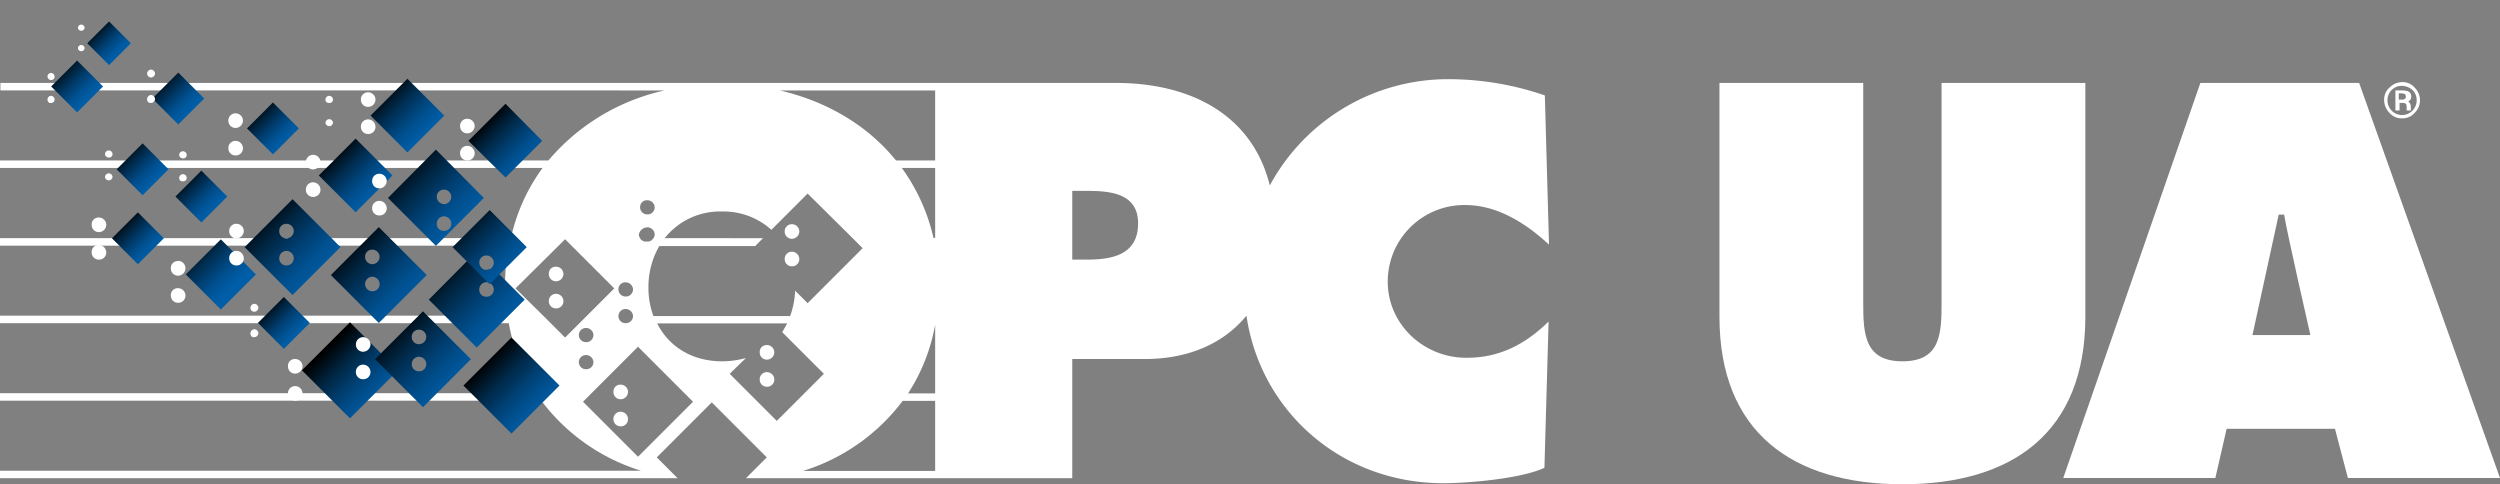 <svg xmlns="http://www.w3.org/2000/svg" xmlns:xlink="http://www.w3.org/1999/xlink" width="599.9" height="116.2" viewBox="0 0 599.9 116.2">
  <rect x="0" y="0" width="599.9" height="116.2" fill="#808080" stroke="none"/>
  <defs>
    <style>
      .cls-1 {
        fill: none;
      }

      .cls-2 {
        clip-path: url(#clip-path);
      }

      .cls-3 {
        fill: url(#linear-gradient);
      }

      .cls-4 {
        clip-path: url(#clip-path-2);
      }

      .cls-5 {
        fill: url(#linear-gradient-2);
      }

      .cls-6 {
        clip-path: url(#clip-path-3);
      }

      .cls-7 {
        fill: url(#linear-gradient-3);
      }

      .cls-8 {
        clip-path: url(#clip-path-4);
      }

      .cls-9 {
        fill: url(#linear-gradient-4);
      }

      .cls-10 {
        clip-path: url(#clip-path-5);
      }

      .cls-11 {
        fill: url(#linear-gradient-5);
      }

      .cls-12 {
        clip-path: url(#clip-path-6);
      }

      .cls-13 {
        fill: url(#linear-gradient-6);
      }

      .cls-14 {
        clip-path: url(#clip-path-7);
      }

      .cls-15 {
        fill: url(#linear-gradient-7);
      }

      .cls-16 {
        clip-path: url(#clip-path-8);
      }

      .cls-17 {
        fill: url(#linear-gradient-8);
      }

      .cls-18 {
        clip-path: url(#clip-path-9);
      }

      .cls-19 {
        fill: url(#linear-gradient-9);
      }

      .cls-20 {
        clip-path: url(#clip-path-10);
      }

      .cls-21 {
        fill: url(#linear-gradient-10);
      }

      .cls-22 {
        clip-path: url(#clip-path-11);
      }

      .cls-23 {
        fill: url(#linear-gradient-11);
      }

      .cls-24 {
        clip-path: url(#clip-path-12);
      }

      .cls-25 {
        fill: url(#linear-gradient-12);
      }

      .cls-26 {
        clip-path: url(#clip-path-13);
      }

      .cls-27 {
        fill: url(#linear-gradient-13);
      }

      .cls-28 {
        clip-path: url(#clip-path-14);
      }

      .cls-29 {
        fill: url(#linear-gradient-14);
      }

      .cls-30 {
        clip-path: url(#clip-path-15);
      }

      .cls-31 {
        fill: url(#linear-gradient-15);
      }

      .cls-32 {
        clip-path: url(#clip-path-16);
      }

      .cls-33 {
        fill: url(#linear-gradient-16);
      }

      .cls-34 {
        clip-path: url(#clip-path-17);
      }

      .cls-35 {
        fill: url(#linear-gradient-17);
      }

      .cls-36 {
        clip-path: url(#clip-path-18);
      }

      .cls-37 {
        fill: url(#linear-gradient-18);
      }

      .cls-38 {
        clip-path: url(#clip-path-19);
      }

      .cls-39 {
        fill: url(#linear-gradient-19);
      }

      .cls-40 {
        clip-path: url(#clip-path-20);
      }

      .cls-41 {
        fill: url(#linear-gradient-20);
      }
    </style>
    <clipPath id="clip-path" transform="translate(0 5.15)">
      <rect class="cls-1" x="14.1" y="11.2" width="8.8" height="8.8" transform="translate(-5.61 17.66) rotate(-45.02)"/>
    </clipPath>
    <linearGradient id="linear-gradient" x1="-488.43" y1="359" x2="-485.6" y2="359" gradientTransform="translate(2284.84 363.43) rotate(45) scale(3.79)" gradientUnits="userSpaceOnUse">
      <stop offset="0"/>
      <stop offset="0.04" stop-color="#000509"/>
      <stop offset="0.28" stop-color="#002541"/>
      <stop offset="0.51" stop-color="#003d6e"/>
      <stop offset="0.71" stop-color="#004f8e"/>
      <stop offset="0.88" stop-color="#005aa1"/>
      <stop offset="1" stop-color="#005ea8"/>
    </linearGradient>
    <clipPath id="clip-path-2" transform="translate(0 5.15)">
      <rect class="cls-1" x="38.38" y="14.09" width="8.8" height="8.8" transform="translate(-0.55 35.65) rotate(-44.98)"/>
    </clipPath>
    <linearGradient id="linear-gradient-2" x1="-485.11" y1="356.41" x2="-482.28" y2="356.41" gradientTransform="translate(2293.06 364.31) rotate(45) scale(3.79)" xlink:href="#linear-gradient"/>
    <clipPath id="clip-path-3" transform="translate(0 5.15)">
      <rect class="cls-1" x="29.82" y="31.07" width="8.8" height="8.8" transform="translate(-15.06 34.57) rotate(-44.98)"/>
    </clipPath>
    <linearGradient id="linear-gradient-3" x1="-484.14" y1="359.49" x2="-481.3" y2="359.49" gradientTransform="translate(2290.42 370.42) rotate(45) scale(3.79)" xlink:href="#linear-gradient"/>
    <clipPath id="clip-path-4" transform="translate(0 5.15)">
      <rect class="cls-1" x="63.71" y="67.93" width="8.8" height="8.8" transform="translate(-31.19 69.35) rotate(-45)"/>
    </clipPath>
    <linearGradient id="linear-gradient-4" x1="-475.62" y1="359.85" x2="-472.79" y2="359.85" gradientTransform="translate(2302.78 383.59) rotate(45) scale(3.79)" xlink:href="#linear-gradient"/>
    <clipPath id="clip-path-5" transform="translate(0 5.15)">
      <rect class="cls-1" x="28.69" y="47.63" width="8.8" height="8.8" transform="translate(-27.1 38.64) rotate(-45)"/>
    </clipPath>
    <linearGradient id="linear-gradient-5" x1="-482.32" y1="361.62" x2="-479.49" y2="361.62" gradientTransform="translate(2290.82 376.57) rotate(45) scale(3.79)" xlink:href="#linear-gradient"/>
    <clipPath id="clip-path-6" transform="translate(0 5.15)">
      <rect class="cls-1" x="43.92" y="37.62" width="8.8" height="8.8" transform="translate(-15.56 46.47) rotate(-45)"/>
    </clipPath>
    <linearGradient id="linear-gradient-6" x1="-481.64" y1="358.58" x2="-478.81" y2="358.58" gradientTransform="translate(2295.38 372.75) rotate(45) scale(3.79)" xlink:href="#linear-gradient"/>
    <clipPath id="clip-path-7" transform="translate(0 5.15)">
      <rect class="cls-1" x="61.09" y="21.26" width="8.8" height="8.8" transform="translate(1.05 53.85) rotate(-45.02)"/>
    </clipPath>
    <linearGradient id="linear-gradient-7" x1="-481.57" y1="354.53" x2="-478.73" y2="354.53" gradientTransform="translate(2301.87 367.11) rotate(45) scale(3.79)" xlink:href="#linear-gradient"/>
    <clipPath id="clip-path-8" transform="translate(0 5.15)">
      <rect class="cls-1" x="75.83" y="75.56" width="16.3" height="16.3" transform="translate(-34.6 83.92) rotate(-45.01)"/>
    </clipPath>
    <linearGradient id="linear-gradient-8" x1="-565.39" y1="349.67" x2="-562.56" y2="349.67" gradientTransform="translate(4621.62 1153.33) rotate(45) scale(7.02)" xlink:href="#linear-gradient"/>
    <clipPath id="clip-path-9" transform="translate(0 5.15)">
      <rect class="cls-1" x="47.04" y="54.75" width="11.9" height="11.9" transform="translate(-27.4 55.22) rotate(-44.98)"/>
    </clipPath>
    <linearGradient id="linear-gradient-9" x1="-529.88" y1="354.57" x2="-527.04" y2="354.57" gradientTransform="translate(3253.35 695.82) rotate(45) scale(5.13)" xlink:href="#linear-gradient"/>
    <clipPath id="clip-path-10" transform="translate(0 5.15)">
      <rect class="cls-1" x="91.51" y="16.34" width="12.5" height="12.5" transform="translate(12.66 75.74) rotate(-45)"/>
    </clipPath>
    <linearGradient id="linear-gradient-10" x1="-536.73" y1="346.7" x2="-533.9" y2="346.7" gradientTransform="translate(3470.75 749.34) rotate(45) scale(5.41)" xlink:href="#linear-gradient"/>
    <clipPath id="clip-path-11" transform="translate(0 5.15)">
      <rect class="cls-1" x="79.09" y="30.71" width="12.5" height="12.5" transform="translate(-1.13 71.19) rotate(-45.02)"/>
    </clipPath>
    <linearGradient id="linear-gradient-11" x1="-536.58" y1="348.97" x2="-533.75" y2="348.97" gradientTransform="translate(3467.03 754.58) rotate(45) scale(5.41)" xlink:href="#linear-gradient"/>
    <clipPath id="clip-path-12" transform="translate(0 5.15)">
      <polygon class="cls-1" points="112.4 28.65 121.3 37.45 130.1 28.65 121.3 19.75 112.4 28.65"/>
    </clipPath>
    <linearGradient id="linear-gradient-12" x1="-540.12" y1="344.95" x2="-537.29" y2="344.95" gradientTransform="translate(3646.36 806.7) rotate(45) scale(5.64)" xlink:href="#linear-gradient"/>
    <clipPath id="clip-path-13" transform="translate(0 5.15)">
      <rect class="cls-1" x="22.47" y="1.53" width="7.4" height="7.4" transform="translate(3.97 20.04) rotate(-45)"/>
    </clipPath>
    <linearGradient id="linear-gradient-13" x1="-452.77" y1="360.36" x2="-449.94" y2="360.36" gradientTransform="translate(1850.19 215.16) rotate(45) scale(3.18)" xlink:href="#linear-gradient"/>
    <clipPath id="clip-path-14" transform="translate(0 5.15)">
      <path class="cls-1" d="M67,56.85a1.77,1.77,0,0,1,1.7-1.8,1.79,1.79,0,0,1,1.8,1.8,1.71,1.71,0,0,1-1.8,1.7,1.69,1.69,0,0,1-1.7-1.7m0-6.6a1.69,1.69,0,0,1,1.7-1.7,1.77,1.77,0,0,1,1.8,1.7,1.79,1.79,0,0,1-1.8,1.8,1.71,1.71,0,0,1-1.7-1.8m-8.3,3.9,11.5,11.5,11.5-11.5L70.2,42.65Z"/>
    </clipPath>
    <linearGradient id="linear-gradient-14" x1="-583.29" y1="347.13" x2="-580.46" y2="347.13" gradientTransform="translate(5443.71 1417.12) rotate(45) scale(8.18)" xlink:href="#linear-gradient"/>
    <clipPath id="clip-path-15" transform="translate(0 5.15)">
      <path class="cls-1" d="M87.6,63.05a1.77,1.77,0,0,1,1.7-1.8,1.79,1.79,0,0,1,1.8,1.8,1.71,1.71,0,0,1-1.8,1.7,1.75,1.75,0,0,1-1.7-1.7m0-6.6a1.69,1.69,0,0,1,1.7-1.7,1.77,1.77,0,0,1,1.8,1.7,1.79,1.79,0,0,1-1.8,1.8,1.77,1.77,0,0,1-1.7-1.8m-8.2,4.4,11.5,11.5,11.5-11.5L90.9,49.35Z"/>
    </clipPath>
    <linearGradient id="linear-gradient-15" x1="-581.76" y1="346.34" x2="-578.93" y2="346.34" gradientTransform="translate(5451.39 1419.67) rotate(45) scale(8.18)" xlink:href="#linear-gradient"/>
    <clipPath id="clip-path-16" transform="translate(0 5.15)">
      <path class="cls-1" d="M104.8,48.55a1.77,1.77,0,0,1,1.7-1.8,1.79,1.79,0,0,1,1.8,1.8,1.71,1.71,0,0,1-1.8,1.7,1.63,1.63,0,0,1-1.7-1.7m0-6.5a1.69,1.69,0,0,1,1.7-1.7,1.77,1.77,0,0,1,1.8,1.7,1.79,1.79,0,0,1-1.8,1.8,1.84,1.84,0,0,1-1.7-1.8m-11.7.3,11.5,11.5,11.5-11.5-11.5-11.6Z"/>
    </clipPath>
    <linearGradient id="linear-gradient-16" x1="-582.01" y1="344.53" x2="-579.18" y2="344.53" gradientTransform="translate(5455.3 1412.84) rotate(45) scale(8.18)" xlink:href="#linear-gradient"/>
    <clipPath id="clip-path-17" transform="translate(0 5.15)">
      <path class="cls-1" d="M98.8,82.25a1.77,1.77,0,0,1,1.7-1.8,1.79,1.79,0,0,1,1.8,1.8,1.71,1.71,0,0,1-1.8,1.7,1.69,1.69,0,0,1-1.7-1.7m0-6.6a1.69,1.69,0,0,1,1.7-1.7,1.77,1.77,0,0,1,1.8,1.7,1.79,1.79,0,0,1-1.8,1.8,1.71,1.71,0,0,1-1.7-1.8M90,81.05l11.5,11.5L113,81.05l-11.5-11.5Z"/>
    </clipPath>
    <linearGradient id="linear-gradient-17" x1="-580.04" y1="346.87" x2="-577.2" y2="346.87" gradientTransform="translate(5455.14 1426.8) rotate(45) scale(8.18)" xlink:href="#linear-gradient"/>
    <clipPath id="clip-path-18" transform="translate(0 5.15)">
      <path class="cls-1" d="M115,64.35a1.77,1.77,0,0,1,1.7-1.8,1.79,1.79,0,0,1,1.8,1.8,1.71,1.71,0,0,1-1.8,1.7,1.63,1.63,0,0,1-1.7-1.7m-12.1,2.4,11.5,11.5,11.5-11.5-7.3-7.3-3.6.3-.6-4.6Z"/>
    </clipPath>
    <linearGradient id="linear-gradient-18" x1="-580.09" y1="345.35" x2="-577.26" y2="345.35" gradientTransform="translate(5458.37 1421.33) rotate(45) scale(8.18)" xlink:href="#linear-gradient"/>
    <clipPath id="clip-path-19" transform="translate(0 5.15)">
      <path class="cls-1" d="M115,57.85a1.69,1.69,0,0,1,1.7-1.7,1.77,1.77,0,0,1,1.8,1.7,1.79,1.79,0,0,1-1.8,1.8,1.84,1.84,0,0,1-1.7-1.8m-6.4-3.7,8.9,8.9,8.9-8.9-8.9-8.9Z"/>
    </clipPath>
    <linearGradient id="linear-gradient-19" x1="-562.55" y1="345.65" x2="-559.72" y2="345.65" gradientTransform="translate(4515.52 1104.45) rotate(45) scale(6.86)" xlink:href="#linear-gradient"/>
    <clipPath id="clip-path-20" transform="translate(0 5.15)">
      <rect class="cls-1" x="114.59" y="79.22" width="16.3" height="16.3" transform="translate(-25.83 112.4) rotate(-45.01)"/>
    </clipPath>
    <linearGradient id="linear-gradient-20" x1="-561.67" y1="347.48" x2="-558.84" y2="347.48" gradientTransform="translate(4591.41 1140.06) rotate(45) scale(6.96)" xlink:href="#linear-gradient"/>
  </defs>
  <title>opcAsset 1</title>
  <g id="Layer_2" data-name="Layer 2" fill="#FFFFFF">
    <g id="layer">
      <path d="M260.7,57.15h-3.4V40.65h3.2c5.6,0,12.6.4,12.6,7.8,0,7.7-6.5,8.7-12.4,8.7m-36.3-23.8H215c-6.8-8.4-16.6-14.2-27.9-16.8h37.3v16.8Zm0,18.6H224a46,46,0,0,0-7.6-16.8h8Zm0,37.3h-6.5a44.58,44.58,0,0,0,6.5-16.5Zm0,18.6H192.7a47.44,47.44,0,0,0,23.9-16.8h7.8Zm-33.2-16.8-4.8,4.8-4.8-4.8h0l-1.8-1.8h0l-4.7-4.7,3.9-3.8a21.21,21.21,0,0,1-5.7.8c-7.2,0-12.8-3.5-15.6-9.1h31.2l-1.2,2.1,10,10-5.6,5.6Zm-38.1,13.4-13.2-13.2.2-.2h0l1.8-1.8h0l11.2-11.2,13.2,13.2Zm-14.2-22.7a1.69,1.69,0,0,1,1.7-1.7,1.77,1.77,0,0,1,1.8,1.7,1.71,1.71,0,0,1-1.8,1.7,1.69,1.69,0,0,1-1.7-1.7m3.5-6.5a1.71,1.71,0,0,1-1.8,1.7,1.7,1.7,0,1,1,0-3.4,1.77,1.77,0,0,1,1.8,1.7m-10.2-2.8h0l-1.8-1.8h0l-6.7-6.6L134,53.85h0l1.6-1.6,1.6,1.6,10.2,10.2h0l-6.6,6.6-1.8,1.8-3.4,3.4ZM150.1,69a1.77,1.77,0,0,1,1.8,1.7,1.71,1.71,0,0,1-1.8,1.7,1.7,1.7,0,0,1,0-3.4m0-6.4a1.77,1.77,0,0,1,1.8,1.7,1.71,1.71,0,0,1-1.8,1.7,1.69,1.69,0,0,1-1.7-1.7,1.63,1.63,0,0,1,1.7-1.7m5.2-13.2a1.77,1.77,0,0,1,1.8,1.7,1.61,1.61,0,0,1-.3.9c-.1.2-.3.3-.4.5h0c-.1,0-.1.1-.2.1h0c-.1,0-.1.1-.2.1h0c-.1,0-.1,0-.2.1h-1.2c-.1,0-.1,0-.2-.1h0c-.1,0-.1-.1-.2-.1h0c-.1,0-.1-.1-.2-.1h0a1,1,0,0,1-.4-.5,1.61,1.61,0,0,1-.3-.9,2.13,2.13,0,0,1,2-1.7m0-6.5a1.77,1.77,0,0,1,1.8,1.7,1.71,1.71,0,0,1-1.8,1.7,1.69,1.69,0,0,1-1.7-1.7,1.63,1.63,0,0,1,1.7-1.7m26,10.9,1.8-1.8H159.5a16.93,16.93,0,0,1,13.8-6.4A17.11,17.11,0,0,1,185.1,50l8.7-8.7L204.6,52h0l1.8,1.8h0l.6.6h0l-13.2,13.2-3-3a20,20,0,0,1-1.2,6.1H156.8a19.23,19.23,0,0,1-1.2-6.9,19.5,19.5,0,0,1,2.6-9.9h23.1ZM333,62.35a18.37,18.37,0,0,1,18.6-18.3c7.7,0,14.6,4.4,20.1,9.5l-1-35.8a71.06,71.06,0,0,0-22.9-3.9,48.61,48.61,0,0,0-43.1,25.5c-4.1-16.6-18.5-24.6-37-24.6H.1v1.8H159.5a50.75,50.75,0,0,0-27.9,16.8H0v1.8H130.2A44.38,44.38,0,0,0,122.6,52H0v1.8H122.1a47.59,47.59,0,0,0-.9,9.4,58.66,58.66,0,0,0,.5,7.4H0v1.8H122.1a44.47,44.47,0,0,0,6.6,16.8H0V91H129.9a47.44,47.44,0,0,0,23.9,16.8H0v1.8H162.6l-5-5,13.2-13.2,13.2,13.2-5,5h78.3V81h17.4c10.6,0,19-3.8,24.4-10.4,3.4,23.1,22.9,40.2,47.2,40.2,6.1,0,18.8-1.1,24.3-3.7l1-35.1c-5.5,5.4-11.7,8.7-19.6,8.7-10.2.1-19-7.9-19-18.3" transform="translate(0 5.15)"/>
      <g class="cls-2">
        <polygon class="cls-3" points="18.4 8.3 30.9 20.8 18.4 33.2 6 20.8 18.4 8.3"/>
      </g>
      <g class="cls-4">
        <polygon class="cls-5" points="42.8 11.2 55.2 23.6 42.8 36 30.4 23.6 42.8 11.2"/>
      </g>
      <g class="cls-6">
        <polygon class="cls-7" points="34.2 28.1 46.6 40.6 34.2 53 21.8 40.6 34.2 28.1"/>
      </g>
      <g class="cls-8">
        <polygon class="cls-9" points="68.1 65.1 80.5 77.5 68.1 89.9 55.7 77.5 68.1 65.1"/>
      </g>
      <g class="cls-10">
        <polygon class="cls-11" points="33.1 44.8 45.5 57.2 33.1 69.6 20.7 57.2 33.1 44.8"/>
      </g>
      <g class="cls-12">
        <polygon class="cls-13" points="48.3 34.7 60.7 47.2 48.3 59.6 35.9 47.2 48.3 34.7"/>
      </g>
      <g class="cls-14">
        <polygon class="cls-15" points="65.5 18.4 77.9 30.8 65.5 43.2 53.1 30.8 65.5 18.4"/>
      </g>
      <g class="cls-16">
        <polygon class="cls-17" points="84 65.8 107 88.8 84 111.8 61 88.8 84 65.8"/>
      </g>
      <g class="cls-18">
        <polygon class="cls-19" points="53 49 69.8 65.8 53 82.6 36.2 65.8 53 49"/>
      </g>
      <g class="cls-20">
        <polygon class="cls-21" points="97.7 10 115.5 27.7 97.7 45.4 80 27.7 97.7 10"/>
      </g>
      <g class="cls-22">
        <polygon class="cls-23" points="85.4 24.4 103.1 42.1 85.4 59.8 67.7 42.1 85.4 24.4"/>
      </g>
      <g class="cls-24">
        <polygon class="cls-25" points="121.3 16 139 33.8 121.3 51.5 103.6 33.8 121.3 16"/>
      </g>
      <g class="cls-26">
        <polygon class="cls-27" points="26.2 0 36.6 10.4 26.2 20.8 15.8 10.4 26.2 0"/>
      </g>
      <g>
        <path d="M23.7,47.05a1.77,1.77,0,0,1,1.8,1.7,1.79,1.79,0,0,1-1.8,1.8,1.71,1.71,0,0,1-1.7-1.8,1.63,1.63,0,0,1,1.7-1.7m0,6.6a1.79,1.79,0,0,1,1.8,1.8,1.71,1.71,0,0,1-1.8,1.7,1.69,1.69,0,0,1-1.7-1.7,1.65,1.65,0,0,1,1.7-1.8" transform="translate(0 5.15)"/>
        <path d="M42.7,57.45a1.77,1.77,0,0,1,1.8,1.7A1.79,1.79,0,0,1,42.7,61a1.71,1.71,0,0,1-1.7-1.8,1.63,1.63,0,0,1,1.7-1.7m0,6.5a1.79,1.79,0,0,1,1.8,1.8,1.71,1.71,0,0,1-1.8,1.7,1.69,1.69,0,0,1-1.7-1.7A1.65,1.65,0,0,1,42.7,64" transform="translate(0 5.15)"/>
        <path d="M75.1,32a1.77,1.77,0,0,1,1.8,1.7,1.79,1.79,0,0,1-1.8,1.8,1.71,1.71,0,0,1-1.7-1.8A1.75,1.75,0,0,1,75.1,32m0,6.6a1.79,1.79,0,0,1,1.8,1.8,1.71,1.71,0,0,1-1.8,1.7,1.69,1.69,0,0,1-1.7-1.7,1.71,1.71,0,0,1,1.7-1.8" transform="translate(0 5.15)"/>
        <path d="M112.1,23.35a1.77,1.77,0,0,1,1.8,1.7,1.79,1.79,0,0,1-1.8,1.8,1.71,1.71,0,0,1-1.7-1.8,1.69,1.69,0,0,1,1.7-1.7m0,6.5a1.79,1.79,0,0,1,1.8,1.8,1.71,1.71,0,0,1-1.8,1.7,1.69,1.69,0,0,1-1.7-1.7,1.71,1.71,0,0,1,1.7-1.8" transform="translate(0 5.15)"/>
        <path d="M91,36.55a1.77,1.77,0,0,1,1.8,1.7,1.79,1.79,0,0,1-1.8,1.8,1.71,1.71,0,0,1-1.7-1.8,1.69,1.69,0,0,1,1.7-1.7m0,6.5a1.79,1.79,0,0,1,1.8,1.8,1.71,1.71,0,0,1-1.8,1.7,1.69,1.69,0,0,1-1.7-1.7,1.71,1.71,0,0,1,1.7-1.8" transform="translate(0 5.15)"/>
        <path d="M56.7,48.55a1.77,1.77,0,0,1,1.8,1.7,1.79,1.79,0,0,1-1.8,1.8,1.71,1.71,0,0,1-1.7-1.8,1.69,1.69,0,0,1,1.7-1.7m0,6.5a1.79,1.79,0,0,1,1.8,1.8,1.71,1.71,0,0,1-1.8,1.7,1.69,1.69,0,0,1-1.7-1.7,1.71,1.71,0,0,1,1.7-1.8" transform="translate(0 5.15)"/>
      </g>
      <g class="cls-28">
        <polygon class="cls-29" points="70.2 36.3 93.2 59.3 70.2 82.3 47.2 59.3 70.2 36.3"/>
      </g>
      <g class="cls-30">
        <polygon class="cls-31" points="90.9 43 113.9 66.1 90.9 89.1 67.9 66.1 90.9 43"/>
      </g>
      <g class="cls-32">
        <polygon class="cls-33" points="104.6 24.4 127.7 47.5 104.6 70.5 81.6 47.5 104.6 24.4"/>
      </g>
      <g>
        <path d="M133.4,58.85a1.77,1.77,0,0,1,1.8,1.7,1.79,1.79,0,0,1-1.8,1.8,1.71,1.71,0,0,1-1.7-1.8,1.63,1.63,0,0,1,1.7-1.7m0,6.5a1.79,1.79,0,0,1,1.8,1.8,1.71,1.71,0,0,1-1.8,1.7,1.69,1.69,0,0,1-1.7-1.7,1.71,1.71,0,0,1,1.7-1.8" transform="translate(0 5.15)"/>
        <path d="M148.9,87.15a1.77,1.77,0,0,1,1.8,1.7,1.79,1.79,0,0,1-1.8,1.8,1.71,1.71,0,0,1-1.7-1.8,1.63,1.63,0,0,1,1.7-1.7m0,6.5a1.79,1.79,0,0,1,1.8,1.8,1.71,1.71,0,0,1-1.8,1.7,1.69,1.69,0,0,1-1.7-1.7,1.71,1.71,0,0,1,1.7-1.8" transform="translate(0 5.15)"/>
        <path d="M184,77.65a1.77,1.77,0,0,1,1.8,1.7,1.79,1.79,0,0,1-1.8,1.8,1.71,1.71,0,0,1-1.7-1.8,1.63,1.63,0,0,1,1.7-1.7m0,6.5a1.79,1.79,0,0,1,1.8,1.8,1.71,1.71,0,0,1-1.8,1.7,1.69,1.69,0,0,1-1.7-1.7,1.71,1.71,0,0,1,1.7-1.8" transform="translate(0 5.15)"/>
        <path d="M56.5,22.05a1.77,1.77,0,0,1,1.8,1.7,1.79,1.79,0,0,1-1.8,1.8,1.71,1.71,0,0,1-1.7-1.8,1.69,1.69,0,0,1,1.7-1.7m0,6.6a1.79,1.79,0,0,1,1.8,1.8,1.71,1.71,0,0,1-1.8,1.7,1.69,1.69,0,0,1-1.7-1.7,1.71,1.71,0,0,1,1.7-1.8" transform="translate(0 5.15)"/>
        <path d="M87.1,75.75a1.77,1.77,0,0,1,1.8,1.7,1.79,1.79,0,0,1-1.8,1.8,1.71,1.71,0,0,1-1.7-1.8,1.75,1.75,0,0,1,1.7-1.7m0,6.6a1.79,1.79,0,0,1,1.8,1.8,1.71,1.71,0,0,1-1.8,1.7,1.69,1.69,0,0,1-1.7-1.7,1.71,1.71,0,0,1,1.7-1.8" transform="translate(0 5.15)"/>
      </g>
      <g class="cls-34">
        <polygon class="cls-35" points="101.5 63.2 124.5 86.2 101.5 109.2 78.5 86.2 101.5 63.2"/>
      </g>
      <g>
        <path d="M78.1,24.35a.9.9,0,0,1,1.8,0,.91.91,0,0,1-1.8,0m0-5.6a.9.9,0,1,1,1.8,0,.81.81,0,0,1-.9.8.76.76,0,0,1-.9-.8" transform="translate(0 5.15)"/>
        <path d="M88.3,17a1.77,1.77,0,0,1,1.8,1.7,1.79,1.79,0,0,1-1.8,1.8,1.71,1.71,0,0,1-1.7-1.8A1.69,1.69,0,0,1,88.3,17m0,6.5a1.79,1.79,0,0,1,1.8,1.8A1.71,1.71,0,0,1,88.3,27a1.69,1.69,0,0,1-1.7-1.7,1.71,1.71,0,0,1,1.7-1.8" transform="translate(0 5.15)"/>
        <path d="M60.1,74.85a1,1,0,0,1,.9-1,1,1,0,0,1,1,1,1,1,0,0,1-1,.9c-.4.1-.9-.2-.9-.9m0-6.1a1,1,0,0,1,.9-1,1,1,0,0,1,1,1,1,1,0,0,1-1,.9.89.89,0,0,1-.9-.9" transform="translate(0 5.15)"/>
        <path d="M70.8,81a1.77,1.77,0,0,1,1.8,1.7,1.79,1.79,0,0,1-1.8,1.8,1.71,1.71,0,0,1-1.7-1.8A1.63,1.63,0,0,1,70.8,81m0,6.5a1.79,1.79,0,0,1,1.8,1.8A1.71,1.71,0,0,1,70.8,91a1.69,1.69,0,0,1-1.7-1.7,1.71,1.71,0,0,1,1.7-1.8" transform="translate(0 5.15)"/>
        <path d="M35.3,18.65a1,1,0,0,1,.9-1,1,1,0,0,1,1,1,1,1,0,0,1-1,.9.82.82,0,0,1-.9-.9m0-6.1a1,1,0,0,1,.9-1,1,1,0,0,1,1,1,1,1,0,0,1-1,.9,1,1,0,0,1-.9-.9" transform="translate(0 5.15)"/>
        <path d="M18.7,6.45a.8.8,0,0,1,1.6,0,.81.81,0,0,1-1.6,0m0-4.9a.8.8,0,1,1,1.6,0,.81.81,0,0,1-1.6,0" transform="translate(0 5.15)"/>
        <path d="M43,37.55a.9.9,0,1,1,1.8,0,.81.81,0,0,1-.9.8.76.76,0,0,1-.9-.8m0-5.5a.9.9,0,1,1,1.8,0,.81.81,0,0,1-.9.8.88.88,0,0,1-.9-.8" transform="translate(0 5.15)"/>
        <path d="M25.2,37.35a.9.9,0,0,1,1.8,0,.91.91,0,0,1-1.8,0m0-5.5a.9.9,0,0,1,1.8,0,.81.81,0,0,1-.9.8.88.88,0,0,1-.9-.8" transform="translate(0 5.15)"/>
        <path d="M11.4,18.75a.88.88,0,0,1,.8-.9.9.9,0,0,1,.9.9.81.81,0,0,1-.9.8c-.3.1-.8-.2-.8-.8m0-5.5a.88.88,0,0,1,.8-.9.9.9,0,0,1,.9.9.81.81,0,0,1-.9.8.86.86,0,0,1-.8-.8" transform="translate(0 5.15)"/>
        <path d="M190,48.65a1.77,1.77,0,0,1,1.8,1.7,1.79,1.79,0,0,1-1.8,1.8,1.71,1.71,0,0,1-1.7-1.8,1.69,1.69,0,0,1,1.7-1.7m0,6.6a1.79,1.79,0,0,1,1.8,1.8,1.71,1.71,0,0,1-1.8,1.7,1.69,1.69,0,0,1-1.7-1.7,1.71,1.71,0,0,1,1.7-1.8" transform="translate(0 5.15)"/>
      </g>
      <g class="cls-36">
        <polygon class="cls-37" points="114.4 48.9 137.4 71.9 114.4 94.9 91.4 71.9 114.4 48.9"/>
      </g>
      <g class="cls-38">
        <polygon class="cls-39" points="117.4 41.6 135.1 59.3 117.4 77 99.7 59.3 117.4 41.6"/>
      </g>
      <g class="cls-40">
        <polygon class="cls-41" points="122.7 69.5 145.7 92.6 122.7 115.6 99.7 92.6 122.7 69.5"/>
      </g>
      <path d="M500.4,14.75v56.1c0,27.7-17.4,40.2-43.9,40.2s-43.9-12.6-43.9-40.2V14.75h34.5v52.8c0,7.4.3,14,9.4,14s9.4-6.5,9.4-14V14.75Z" transform="translate(0 5.15)"/>
      <path d="M554.4,75.25s-5.7-24.9-6.3-28.9h-1.3l-6.3,28.9Zm-22.8,34.3H495.1L528,14.75h38.1l33.8,94.8H563.4l-3.1-11.8h-26Z" transform="translate(0 5.15)"/>
      <path d="M575.6,18.75h.6c.3,0,.6,0,.7-.1a.55.55,0,0,0,.4-.6.85.85,0,0,0-.2-.6,2,2,0,0,0-.9-.2h-.6Zm2.9,2.6h-1v-.1h0v-.7c0-.5-.1-.8-.4-.9a1.72,1.72,0,0,0-.8-.1h-.5v1.8h-1v-4.8h1.7a3.92,3.92,0,0,1,1.3.2,1.25,1.25,0,0,1,.8,1.3,1.1,1.1,0,0,1-.5,1,.37.37,0,0,1-.3.1.78.78,0,0,1,.4.4,1.33,1.33,0,0,1,.3.8v1Zm-2.1-5.9a3.42,3.42,0,0,0-3.5,3.5,3.5,3.5,0,1,0,7,0,3.32,3.32,0,0,0-1-2.5,4,4,0,0,0-2.5-1m0,7.8a3.8,3.8,0,0,1-3-1.3,4.39,4.39,0,0,1-1.3-3.1,3.8,3.8,0,0,1,1.3-3,4.34,4.34,0,0,1,3-1.3,3.8,3.8,0,0,1,3,1.3,4.34,4.34,0,0,1,1.3,3,4.16,4.16,0,0,1-1.3,3.1,3.8,3.8,0,0,1-3,1.3" transform="translate(0 5.15)"/>
    </g>
  </g>
</svg>
